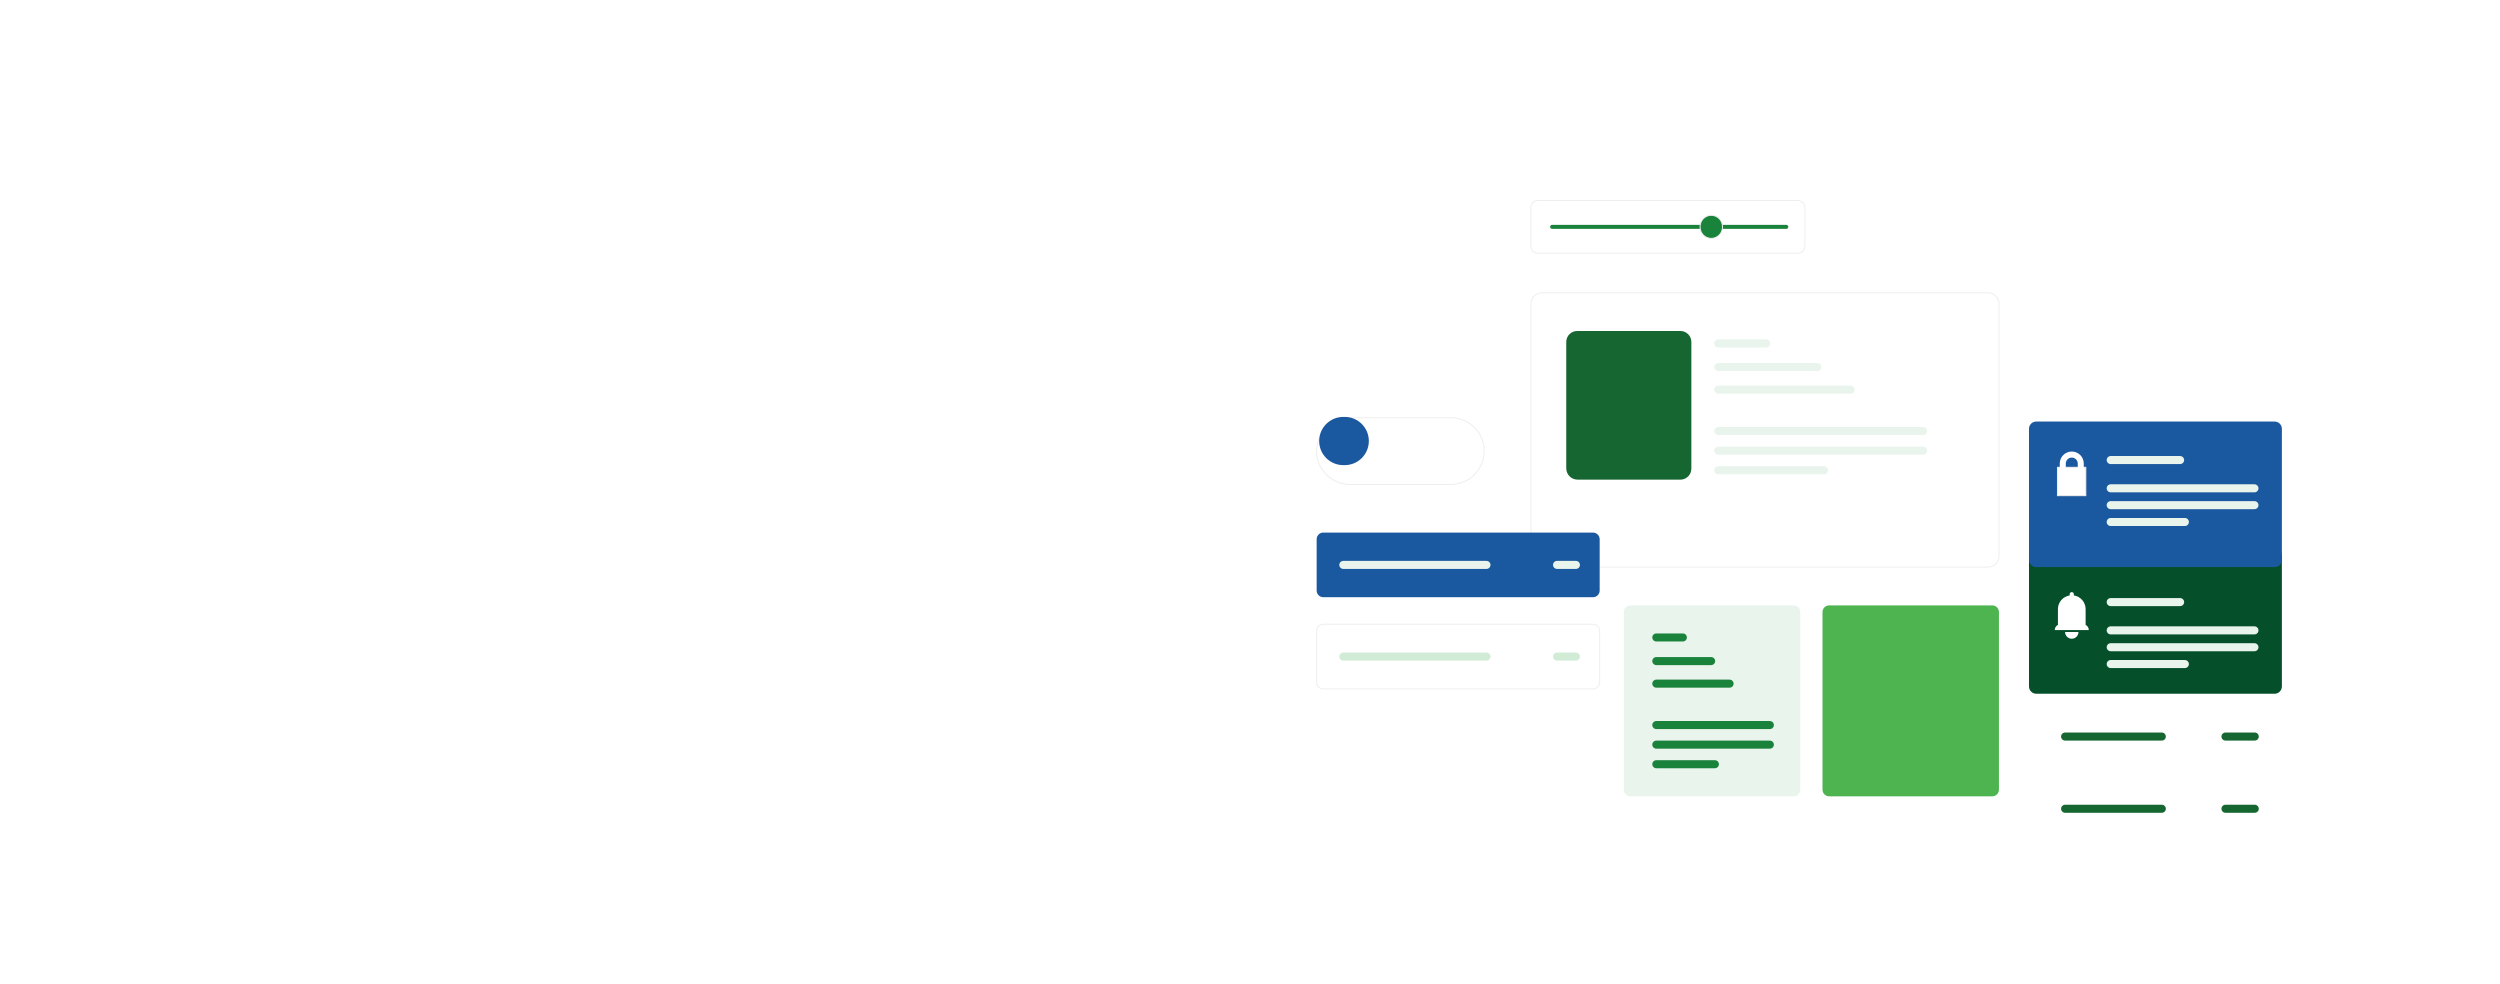 <svg width="1242" height="489" viewBox="0 0 1242 489" fill="none" xmlns="http://www.w3.org/2000/svg">
<rect width="1242" height="489" rx="8" fill="white"/>
<g filter="url(#filter0_d_590_10597)">
<path d="M1130.03 192.424H1011.62C1009.62 192.424 1008 194.041 1008 196.037V402.721C1008 404.716 1009.62 406.334 1011.62 406.334H1130.03C1132.02 406.334 1133.64 404.716 1133.64 402.721V196.037C1133.64 194.041 1132.02 192.424 1130.03 192.424Z" fill="white"/>
<path d="M1130.03 255.338H1011.62C1009.62 255.338 1008 256.956 1008 258.951V324.035C1008 326.031 1009.62 327.649 1011.62 327.649H1130.03C1132.02 327.649 1133.64 326.031 1133.64 324.035V258.951C1133.64 256.956 1132.02 255.338 1130.03 255.338Z" fill="#05502A"/>
<path d="M987.562 264.734H766.14C763.971 262.555 762.751 261.344 760.572 259.164V134.003C760.572 130.933 763.061 128.434 766.14 128.434H987.562C990.632 128.434 993.13 130.923 993.13 134.003V259.164C993.13 262.235 990.641 264.734 987.562 264.734Z" fill="white" stroke="#F0EDED" stroke-width="0.5" stroke-miterlimit="10"/>
<path d="M657.423 247.588H791.413C793.233 247.588 794.715 249.07 794.715 250.891V276.386C794.715 278.217 793.233 279.699 791.403 279.699H657.423C655.593 279.699 654.111 278.217 654.111 276.386V250.891C654.111 249.06 655.593 247.578 657.423 247.578V247.588Z" fill="#1A589F"/>
<path d="M657.423 293.135H791.413C793.233 293.135 794.715 294.617 794.715 296.438V321.933C794.715 323.764 793.233 325.246 791.403 325.246H657.423C655.593 325.246 654.111 323.764 654.111 321.933V296.438C654.111 294.607 655.593 293.125 657.423 293.125V293.135Z" fill="white" stroke="#F0EDED" stroke-width="0.5" stroke-miterlimit="10"/>
<path d="M840.248 215.847C840.248 218.84 837.818 221.271 834.826 221.271H784.588C781.024 221.271 778.129 218.384 778.129 214.81V204.184V152.874C778.129 149.881 780.559 147.449 783.552 147.449H834.826C837.818 147.449 840.248 149.881 840.248 152.874V215.847Z" fill="#E3E0E0"/>
<path d="M840.248 215.847C840.248 218.84 837.818 221.271 834.826 221.271H783.707C780.627 221.271 778.129 218.772 778.129 215.692V208.514V152.874C778.129 149.881 780.559 147.449 783.552 147.449H834.826C837.818 147.449 840.248 149.881 840.248 152.874V215.847Z" fill="#156630"/>
<path d="M1130.03 192.424H1011.62C1009.62 192.424 1008 194.041 1008 196.037V261.121C1008 263.117 1009.62 264.735 1011.62 264.735H1130.03C1132.02 264.735 1133.64 263.117 1133.64 261.121V196.037C1133.64 194.041 1132.02 192.424 1130.03 192.424Z" fill="#1A589F"/>
<path d="M853.658 165.359H902.802" stroke="#E9F4EC" stroke-width="4" stroke-miterlimit="10" stroke-linecap="round"/>
<path d="M853.658 176.576H919.341" stroke="#E9F4EC" stroke-width="4" stroke-miterlimit="10" stroke-linecap="round"/>
<path d="M853.658 197.141H955.422" stroke="#E9F4EC" stroke-width="4" stroke-miterlimit="10" stroke-linecap="round"/>
<path d="M853.658 206.877H955.422" stroke="#E9F4EC" stroke-width="4" stroke-miterlimit="10" stroke-linecap="round"/>
<path d="M853.658 216.611H906.162" stroke="#E9F4EC" stroke-width="4" stroke-miterlimit="10" stroke-linecap="round"/>
<path d="M853.658 153.639H877.45" stroke="#E9F4EC" stroke-width="4" stroke-miterlimit="10" stroke-linecap="round"/>
<path d="M1048.6 211.555H1083.08" stroke="#E9F4EC" stroke-width="4" stroke-miterlimit="10" stroke-linecap="round"/>
<path d="M1048.6 225.6H1120.01" stroke="#E9F4EC" stroke-width="4" stroke-miterlimit="10" stroke-linecap="round"/>
<path d="M1048.6 233.959H1120.01" stroke="#E9F4EC" stroke-width="4" stroke-miterlimit="10" stroke-linecap="round"/>
<path d="M1048.6 242.33H1085.44" stroke="#E9F4EC" stroke-width="4" stroke-miterlimit="10" stroke-linecap="round"/>
<path d="M1048.6 282.121H1083.08" stroke="#E9F4EC" stroke-width="4" stroke-miterlimit="10" stroke-linecap="round"/>
<path d="M1048.6 296.166H1120.01" stroke="#E9F4EC" stroke-width="4" stroke-miterlimit="10" stroke-linecap="round"/>
<path d="M1048.6 304.535H1120.01" stroke="#E9F4EC" stroke-width="4" stroke-miterlimit="10" stroke-linecap="round"/>
<path d="M1048.6 312.895H1085.44" stroke="#E9F4EC" stroke-width="4" stroke-miterlimit="10" stroke-linecap="round"/>
<path d="M667.359 263.648H738.475" stroke="#E9F4EC" stroke-width="4" stroke-miterlimit="10" stroke-linecap="round"/>
<path d="M667.359 309.186H738.475" stroke="#D0ECD6" stroke-width="4" stroke-miterlimit="10" stroke-linecap="round"/>
<path d="M773.539 263.648H782.922" stroke="#E9F4EC" stroke-width="4" stroke-miterlimit="10" stroke-linecap="round"/>
<path d="M773.539 309.186H782.922" stroke="#D0ECD6" stroke-width="4" stroke-miterlimit="10" stroke-linecap="round"/>
<path d="M908.739 283.75H989.771C991.591 283.75 993.073 285.232 993.073 287.053V375.308C993.073 377.139 991.591 378.621 989.761 378.621H908.73C906.9 378.621 905.418 377.139 905.418 375.308V287.063C905.418 285.232 906.9 283.75 908.73 283.75H908.739Z" fill="#4DB450"/>
<path d="M760.523 105.238L760.523 86.171C760.523 84.203 762.11 82.613 764.074 82.613L893.132 82.613C895.097 82.613 896.684 84.203 896.684 86.171L896.684 105.238C896.684 107.205 895.097 108.795 893.132 108.795L764.074 108.795C762.11 108.795 760.523 107.205 760.523 105.238Z" fill="white" stroke="#F0EDED" stroke-width="0.5" stroke-miterlimit="10"/>
<path d="M887.414 95.699L771.1 95.699" stroke="#1A833B" stroke-width="2" stroke-miterlimit="10" stroke-linecap="round"/>
<path d="M855.732 95.864L855.732 95.535C855.732 92.456 853.241 89.961 850.168 89.961C847.095 89.961 844.604 92.456 844.604 95.535L844.604 95.864C844.604 98.942 847.095 101.438 850.168 101.438C853.241 101.438 855.732 98.942 855.732 95.864Z" fill="#1A833B" stroke="#F0EDED" stroke-width="0.5" stroke-miterlimit="10"/>
<path d="M810.044 283.748H891.075C892.896 283.748 894.377 285.23 894.377 287.051V375.306C894.377 377.137 892.896 378.619 891.066 378.619H810.034C808.204 378.619 806.723 377.137 806.723 375.306V287.061C806.723 285.23 808.204 283.748 810.034 283.748H810.044Z" fill="#E9F4EC"/>
<path d="M822.855 311.422H850.095" stroke="#1A833B" stroke-width="4" stroke-miterlimit="10" stroke-linecap="round"/>
<path d="M822.855 322.639H859.256" stroke="#1A833B" stroke-width="4" stroke-miterlimit="10" stroke-linecap="round"/>
<path d="M822.855 343.203H879.262" stroke="#1A833B" stroke-width="4" stroke-miterlimit="10" stroke-linecap="round"/>
<path d="M822.855 352.939H879.262" stroke="#1A833B" stroke-width="4" stroke-miterlimit="10" stroke-linecap="round"/>
<path d="M822.855 362.664H851.954" stroke="#1A833B" stroke-width="4" stroke-miterlimit="10" stroke-linecap="round"/>
<path d="M822.855 299.691H836.044" stroke="#1A833B" stroke-width="4" stroke-miterlimit="10" stroke-linecap="round"/>
<path d="M1036.23 215.158H1022.15V229.243H1036.23V215.158Z" fill="white" stroke="#F0EDED" stroke-width="0.5" stroke-miterlimit="10"/>
<path d="M1033.72 219.875H1024.79V213.288C1024.79 210.818 1026.79 208.822 1029.26 208.822C1031.73 208.822 1033.72 210.818 1033.72 213.288V219.875Z" stroke="white" stroke-width="3" stroke-miterlimit="10"/>
<path d="M1036.13 293.445V285.599C1036.13 282.16 1033.6 279.312 1030.29 278.809V278.189C1030.29 277.617 1029.83 277.152 1029.26 277.152C1028.69 277.152 1028.22 277.617 1028.22 278.189V278.809C1024.92 279.312 1022.38 282.151 1022.38 285.599V293.445C1021.44 293.92 1020.8 294.879 1020.8 296.003H1037.71C1037.71 294.879 1037.07 293.92 1036.13 293.445Z" fill="white"/>
<path d="M1029.26 300.313C1031.1 300.313 1032.58 298.821 1032.58 296.99H1025.93C1025.93 298.831 1027.42 300.313 1029.25 300.313H1029.26Z" fill="white"/>
<path d="M720.768 223.677H670.637C661.525 223.677 654.068 216.218 654.068 207.103C654.068 197.949 661.486 190.52 670.637 190.52H720.768C729.919 190.52 737.336 197.939 737.336 207.093C737.336 216.247 729.919 223.667 720.768 223.667V223.677Z" fill="white" stroke="#F0EDED" stroke-width="0.5" stroke-miterlimit="10"/>
<g filter="url(#filter1_d_590_10597)">
<path d="M673.058 195.121H672.342C665.726 195.121 660.363 200.484 660.363 207.099C660.363 213.714 665.726 219.076 672.342 219.076H673.058C679.674 219.076 685.037 213.714 685.037 207.099C685.037 200.484 679.674 195.121 673.058 195.121Z" fill="#1A589F"/>
</g>
<path d="M1025.94 348.92H1073.99" stroke="#156630" stroke-width="4" stroke-miterlimit="10" stroke-linecap="round"/>
<path d="M1025.94 384.791H1073.99" stroke="#156630" stroke-width="4" stroke-miterlimit="10" stroke-linecap="round"/>
<path d="M1105.61 348.92H1120.16" stroke="#156630" stroke-width="4" stroke-miterlimit="10" stroke-linecap="round"/>
<path d="M1105.61 384.791H1120.16" stroke="#156630" stroke-width="4" stroke-miterlimit="10" stroke-linecap="round"/>
</g>
<defs>
<filter id="filter0_d_590_10597" x="609" y="61" width="563" height="401" filterUnits="userSpaceOnUse" color-interpolation-filters="sRGB">
<feFlood flood-opacity="0" result="BackgroundImageFix"/>
<feColorMatrix in="SourceAlpha" type="matrix" values="0 0 0 0 0 0 0 0 0 0 0 0 0 0 0 0 0 0 127 0" result="hardAlpha"/>
<feMorphology radius="12" operator="erode" in="SourceAlpha" result="effect1_dropShadow_590_10597"/>
<feOffset dy="17"/>
<feGaussianBlur stdDeviation="25"/>
<feColorMatrix type="matrix" values="0 0 0 0 0.178 0 0 0 0 0.326 0 0 0 0 0.225 0 0 0 0.17 0"/>
<feBlend mode="normal" in2="BackgroundImageFix" result="effect1_dropShadow_590_10597"/>
<feBlend mode="normal" in="SourceGraphic" in2="effect1_dropShadow_590_10597" result="shape"/>
</filter>
<filter id="filter1_d_590_10597" x="645.363" y="180.121" width="44.674" height="43.955" filterUnits="userSpaceOnUse" color-interpolation-filters="sRGB">
<feFlood flood-opacity="0" result="BackgroundImageFix"/>
<feColorMatrix in="SourceAlpha" type="matrix" values="0 0 0 0 0 0 0 0 0 0 0 0 0 0 0 0 0 0 127 0" result="hardAlpha"/>
<feOffset dx="-5" dy="-5"/>
<feGaussianBlur stdDeviation="5"/>
<feColorMatrix type="matrix" values="0 0 0 0 0.941 0 0 0 0 0.941 0 0 0 0 1 0 0 0 0.5 0"/>
<feBlend mode="normal" in2="BackgroundImageFix" result="effect1_dropShadow_590_10597"/>
<feBlend mode="normal" in="SourceGraphic" in2="effect1_dropShadow_590_10597" result="shape"/>
</filter>
</defs>
</svg>
